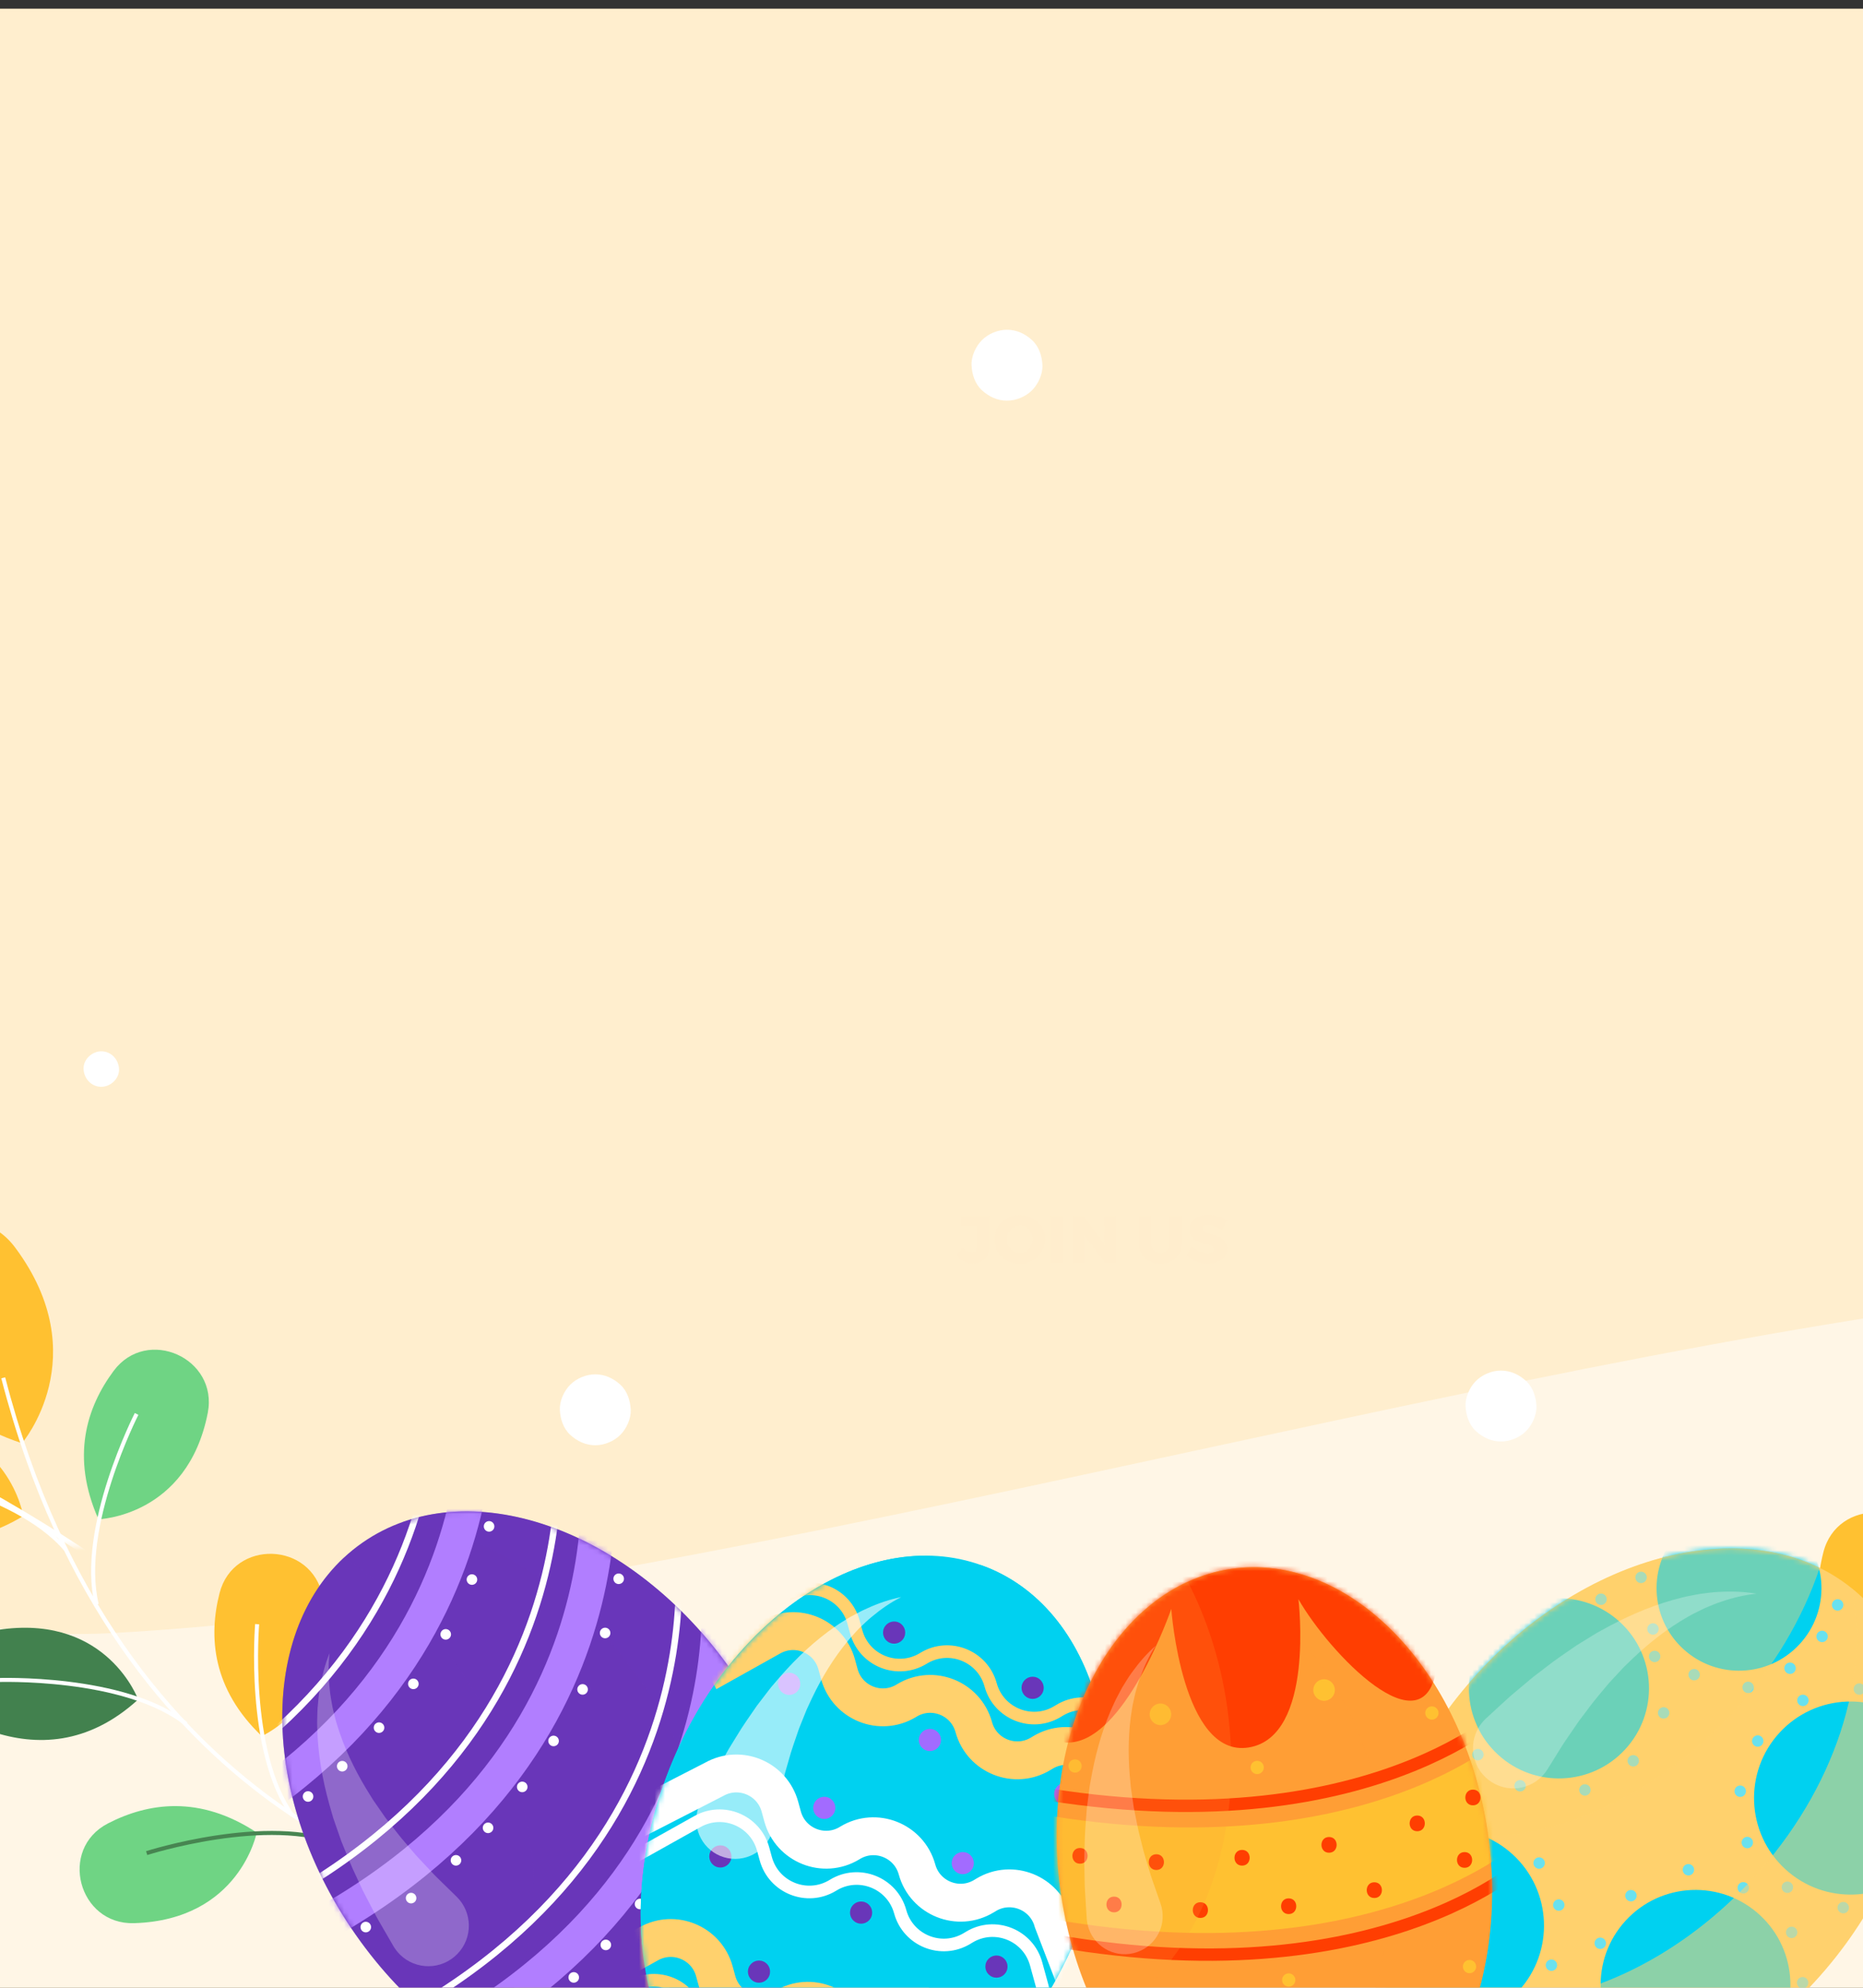 <svg width="360" height="384" viewBox="0 0 360 384" fill="none" xmlns="http://www.w3.org/2000/svg">
<rect x="0" y="0" width="360" height="384" fill="#333333" stroke="none"/>
<g clip-path="url(#clip0_402_26985)">
<path d="M557.106 1.68H-131.922V389.314H557.106V1.68Z" fill="#FFEECE"/>
<mask id="mask0_402_26985" style="mask-type:luminance" maskUnits="userSpaceOnUse" x="-132" y="1" width="690" height="389">
<path d="M557.104 1.68H-131.924V389.314H557.104V1.68Z" fill="white"/>
</mask>
<g mask="url(#mask0_402_26985)">
<path opacity="0.49" d="M-131.77 2.054C-131.77 2.054 -140.006 324.475 21.919 315.475C246.178 303.014 620.964 127.507 557.257 389.683H-131.924L-131.77 2.054Z" fill="white"/>
</g>
<path d="M4.245 278.808C4.245 278.808 18.6 262.046 2.935 241.013C-5.349 229.886 -23.164 237.691 -20.482 251.299C-18.303 262.349 -11.819 273.542 4.245 278.808Z" fill="#FFC131"/>
<path d="M87.836 364.776C87.836 364.776 22.881 352.541 0.627 266.174" stroke="white" stroke-width="0.778" stroke-miterlimit="10"/>
<path d="M4.495 292.867C4.495 292.867 1.865 275.885 -18.508 274.478C-29.283 273.734 -33.703 288.226 -24.301 293.539C-16.67 297.854 -6.764 299.698 4.495 292.867Z" fill="#FFC131"/>
<path d="M-21.57 283.891C-21.57 283.891 2.83 287.731 12.697 299.309" stroke="white" stroke-width="0.778" stroke-miterlimit="10"/>
<path d="M26.696 328.315C26.696 328.315 20.826 312.163 0.568 314.731C-10.149 316.09 -11.68 331.162 -1.423 334.555C6.899 337.306 16.973 337.195 26.696 328.315Z" fill="#42814E"/>
<path d="M-0.611 324.557C-0.611 324.557 24.072 323.597 35.993 333.048" stroke="white" stroke-width="0.778" stroke-miterlimit="10"/>
<path d="M19.028 293.496C19.028 293.496 36.205 293.006 40.145 272.966C42.228 262.368 28.406 256.171 21.961 264.835C16.724 271.872 13.663 281.472 19.028 293.496Z" fill="#6FD484"/>
<path d="M26.395 273.149C26.395 273.149 15.135 295.138 18.687 309.931" stroke="white" stroke-width="0.778" stroke-miterlimit="10"/>
<path d="M50.583 335.39C50.583 335.39 66.291 328.426 62.341 308.386C60.248 297.787 45.111 297.298 42.428 307.762C40.254 316.253 41.056 326.299 50.583 335.39Z" fill="#FFC131"/>
<path d="M49.691 313.766C49.691 313.766 47.608 338.381 56.501 350.726" stroke="white" stroke-width="0.778" stroke-miterlimit="10"/>
<path d="M49.61 354.019C49.61 354.019 46.342 370.891 25.925 371.525C15.132 371.861 11.258 357.211 20.857 352.258C28.651 348.235 38.62 346.766 49.61 354.019Z" fill="#6FD484"/>
<path d="M28.34 357.989C28.34 357.989 51.861 350.448 65.88 356.352" stroke="#478551" stroke-width="0.778" stroke-miterlimit="10"/>
<path d="M323.779 354.744C323.779 354.744 389.31 346.123 416.306 261.12" stroke="white" stroke-width="0.778" stroke-miterlimit="10"/>
<path d="M362.595 327.466C362.595 327.466 347.294 319.642 352.348 299.851C355.021 289.387 370.168 289.733 372.26 300.326C373.964 308.928 372.606 318.917 362.595 327.466Z" fill="#FFC131"/>
<path d="M364.682 305.923C364.682 305.923 365.402 330.614 355.842 342.446" stroke="white" stroke-width="0.778" stroke-miterlimit="10"/>
<path d="M383.56 351.259C383.56 351.259 360.494 342.427 346.168 347.549" stroke="#478551" stroke-width="0.778" stroke-miterlimit="10"/>
<mask id="mask1_402_26985" style="mask-type:luminance" maskUnits="userSpaceOnUse" x="-132" y="1" width="690" height="389">
<path d="M557.104 1.68H-131.924V389.314H557.104V1.68Z" fill="white"/>
</mask>
<g mask="url(#mask1_402_26985)">
<path d="M140.123 398.537C160.222 384.515 160.823 350.649 141.466 322.894C122.109 295.138 90.124 284.005 70.025 298.026C49.926 312.047 49.325 345.913 68.682 373.669C88.039 401.424 120.024 412.558 140.123 398.537Z" fill="#6936B9"/>
<path opacity="0.39" d="M68.669 373.685C75.096 382.901 82.918 390.274 91.236 395.51C107.755 380.122 107.141 348.758 89.004 322.757C82.578 313.541 74.755 306.168 66.438 300.931C49.918 316.32 50.537 347.683 68.669 373.685Z" fill="#6936B9"/>
<path opacity="0.41" d="M77.768 294.058C93.989 296.069 111.406 306.984 123.717 324.638C143.072 352.397 142.468 386.261 122.368 400.282C119.944 401.971 117.343 403.291 114.612 404.266C123.894 405.418 132.787 403.661 140.106 398.558C160.206 384.538 160.811 350.669 141.45 322.915C124.432 298.507 97.651 286.958 77.768 294.058Z" fill="#6936B9"/>
<mask id="mask2_402_26985" style="mask-type:luminance" maskUnits="userSpaceOnUse" x="54" y="291" width="102" height="114">
<path d="M140.121 398.537C160.22 384.515 160.821 350.649 141.464 322.894C122.107 295.138 90.122 284.005 70.023 298.026C49.924 312.047 49.323 345.913 68.68 373.669C88.037 401.424 120.022 412.558 140.121 398.537Z" fill="white"/>
</mask>
<g mask="url(#mask2_402_26985)">
<path d="M83.987 257.299C83.987 257.299 95.429 324.091 15.352 357.475" stroke="white" stroke-width="1.248" stroke-miterlimit="10"/>
<path d="M91.737 262.166C91.737 262.166 103.179 328.958 23.102 362.342" stroke="#B17EFF" stroke-width="6.655" stroke-miterlimit="10"/>
<path d="M107.354 274.397C107.354 274.397 118.796 341.189 38.719 374.573" stroke="white" stroke-width="1.248" stroke-miterlimit="10"/>
<path d="M115.1 279.259C115.1 279.259 126.542 346.051 46.465 379.435" stroke="#B17EFF" stroke-width="6.655" stroke-miterlimit="10"/>
<path d="M130.635 296.683C130.635 296.683 142.077 363.475 62 396.859" stroke="white" stroke-width="1.248" stroke-miterlimit="10"/>
<path d="M138.387 301.546C138.387 301.546 149.829 368.338 69.752 401.722" stroke="#B17EFF" stroke-width="6.655" stroke-miterlimit="10"/>
<path d="M150.003 316.565C150.003 316.565 161.444 383.357 81.367 416.746" stroke="white" stroke-width="1.248" stroke-miterlimit="10"/>
<path d="M157.753 321.432C157.753 321.432 169.194 388.224 89.117 421.608" stroke="#B17EFF" stroke-width="6.655" stroke-miterlimit="10"/>
</g>
<mask id="mask3_402_26985" style="mask-type:luminance" maskUnits="userSpaceOnUse" x="54" y="291" width="102" height="114">
<path d="M140.121 398.537C160.22 384.515 160.821 350.649 141.464 322.894C122.107 295.138 90.122 284.005 70.023 298.026C49.924 312.047 49.323 345.913 68.68 373.669C88.037 401.424 120.022 412.558 140.121 398.537Z" fill="white"/>
</mask>
<g mask="url(#mask3_402_26985)">
<path d="M60.364 346.469C60.686 346.93 60.576 347.568 60.11 347.89C59.649 348.211 59.011 348.101 58.69 347.635C58.368 347.174 58.478 346.536 58.944 346.214C59.405 345.893 60.043 346.008 60.364 346.469Z" fill="white"/>
<path d="M66.968 340.618C67.29 341.078 67.179 341.717 66.714 342.038C66.253 342.36 65.615 342.25 65.293 341.784C64.972 341.323 65.082 340.685 65.547 340.363C66.008 340.042 66.647 340.157 66.968 340.618Z" fill="white"/>
<path d="M74.081 333.168C74.403 333.629 74.293 334.267 73.827 334.589C73.366 334.91 72.728 334.8 72.406 334.334C72.085 333.874 72.195 333.235 72.661 332.914C73.121 332.592 73.755 332.707 74.081 333.168Z" fill="white"/>
<path d="M80.714 324.71C81.036 325.171 80.925 325.81 80.46 326.131C79.999 326.453 79.361 326.342 79.039 325.877C78.718 325.416 78.828 324.778 79.293 324.456C79.754 324.134 80.393 324.245 80.714 324.71Z" fill="white"/>
<path d="M86.968 315.149C87.29 315.61 87.179 316.248 86.714 316.57C86.253 316.891 85.615 316.781 85.293 316.315C84.972 315.854 85.082 315.216 85.547 314.894C86.013 314.573 86.647 314.688 86.968 315.149Z" fill="white"/>
<path d="M92.034 304.56C92.356 305.021 92.246 305.659 91.78 305.981C91.319 306.302 90.681 306.192 90.359 305.726C90.038 305.266 90.148 304.627 90.614 304.306C91.075 303.984 91.713 304.099 92.034 304.56Z" fill="white"/>
<path d="M95.347 294.288C95.668 294.749 95.558 295.387 95.093 295.709C94.632 296.03 93.993 295.92 93.672 295.454C93.35 294.994 93.461 294.355 93.926 294.034C94.387 293.712 95.025 293.822 95.347 294.288Z" fill="white"/>
</g>
<mask id="mask4_402_26985" style="mask-type:luminance" maskUnits="userSpaceOnUse" x="54" y="291" width="102" height="114">
<path d="M140.121 398.537C160.22 384.515 160.821 350.649 141.464 322.894C122.107 295.138 90.122 284.005 70.023 298.026C49.924 312.047 49.323 345.913 68.68 373.669C88.037 401.424 120.022 412.558 140.121 398.537Z" fill="white"/>
</mask>
<g mask="url(#mask4_402_26985)">
<path d="M150.512 380.621C150.805 381.106 150.646 381.73 150.162 382.022C149.677 382.31 149.053 382.157 148.76 381.672C148.472 381.187 148.626 380.563 149.111 380.27C149.595 379.978 150.224 380.136 150.512 380.621Z" fill="white"/>
<path d="M156.291 370.402C156.584 370.886 156.426 371.51 155.941 371.803C155.456 372.091 154.832 371.938 154.539 371.453C154.252 370.968 154.405 370.344 154.89 370.051C155.37 369.758 155.998 369.917 156.291 370.402Z" fill="white"/>
</g>
<mask id="mask5_402_26985" style="mask-type:luminance" maskUnits="userSpaceOnUse" x="54" y="291" width="102" height="114">
<path d="M140.121 398.537C160.22 384.515 160.821 350.649 141.464 322.894C122.107 295.138 90.122 284.005 70.023 298.026C49.924 312.047 49.323 345.913 68.68 373.669C88.037 401.424 120.022 412.558 140.121 398.537Z" fill="white"/>
</mask>
<g mask="url(#mask5_402_26985)">
<path d="M88.907 358.747C89.257 359.189 89.19 359.832 88.749 360.182C88.307 360.533 87.664 360.466 87.314 360.024C86.963 359.582 87.031 358.939 87.472 358.589C87.913 358.234 88.557 358.306 88.907 358.747Z" fill="white"/>
<path d="M71.481 371.64C71.832 372.082 71.764 372.725 71.323 373.075C70.881 373.426 70.238 373.358 69.888 372.917C69.537 372.475 69.605 371.832 70.046 371.482C70.488 371.126 71.131 371.198 71.481 371.64Z" fill="white"/>
<path d="M80.235 366.043C80.585 366.485 80.518 367.128 80.077 367.478C79.635 367.829 78.992 367.762 78.642 367.32C78.291 366.878 78.359 366.235 78.8 365.885C79.242 365.53 79.88 365.602 80.235 366.043Z" fill="white"/>
<path d="M95.108 352.469C95.463 352.91 95.391 353.554 94.95 353.904C94.508 354.254 93.865 354.187 93.515 353.746C93.164 353.304 93.232 352.661 93.673 352.31C94.115 351.955 94.758 352.027 95.108 352.469Z" fill="white"/>
<path d="M101.712 344.563C102.062 345.005 101.995 345.648 101.553 345.998C101.112 346.349 100.469 346.282 100.118 345.84C99.768 345.398 99.835 344.755 100.277 344.405C100.713 344.05 101.357 344.122 101.712 344.563Z" fill="white"/>
<path d="M107.768 335.683C108.119 336.125 108.051 336.768 107.61 337.118C107.168 337.469 106.525 337.402 106.175 336.96C105.825 336.518 105.892 335.875 106.333 335.525C106.77 335.17 107.413 335.242 107.768 335.683Z" fill="white"/>
<path d="M113.374 325.728C113.724 326.17 113.657 326.813 113.215 327.163C112.774 327.514 112.131 327.446 111.78 327.005C111.425 326.563 111.497 325.92 111.939 325.57C112.38 325.214 113.024 325.286 113.374 325.728Z" fill="white"/>
<path d="M117.727 314.827C118.078 315.269 118.01 315.912 117.569 316.262C117.127 316.613 116.484 316.546 116.134 316.104C115.784 315.662 115.851 315.019 116.292 314.669C116.729 314.314 117.372 314.386 117.727 314.827Z" fill="white"/>
<path d="M120.348 304.354C120.704 304.795 120.632 305.438 120.19 305.789C119.748 306.139 119.105 306.072 118.755 305.63C118.405 305.189 118.472 304.546 118.913 304.195C119.355 303.84 119.998 303.912 120.348 304.354Z" fill="white"/>
</g>
<mask id="mask6_402_26985" style="mask-type:luminance" maskUnits="userSpaceOnUse" x="54" y="291" width="102" height="114">
<path d="M140.121 398.537C160.22 384.515 160.821 350.649 141.464 322.894C122.107 295.138 90.122 284.005 70.023 298.026C49.924 312.047 49.323 345.913 68.68 373.669C88.037 401.424 120.022 412.558 140.121 398.537Z" fill="white"/>
</mask>
<g mask="url(#mask6_402_26985)">
<path d="M111.665 381.365C112.015 381.806 111.948 382.45 111.506 382.8C111.065 383.15 110.422 383.083 110.071 382.642C109.721 382.2 109.788 381.557 110.23 381.206C110.671 380.856 111.314 380.928 111.665 381.365Z" fill="white"/>
<path d="M117.866 375.086C118.216 375.528 118.149 376.171 117.708 376.522C117.266 376.877 116.623 376.805 116.273 376.363C115.922 375.922 115.989 375.278 116.431 374.928C116.873 374.578 117.516 374.65 117.866 375.086Z" fill="white"/>
<path d="M124.47 367.181C124.82 367.622 124.753 368.266 124.311 368.616C123.87 368.966 123.226 368.899 122.876 368.458C122.526 368.016 122.593 367.373 123.035 367.022C123.471 366.672 124.114 366.739 124.47 367.181Z" fill="white"/>
<path d="M130.526 358.301C130.877 358.742 130.809 359.386 130.368 359.736C129.926 360.086 129.283 360.019 128.933 359.578C128.578 359.136 128.65 358.493 129.091 358.142C129.528 357.787 130.171 357.859 130.526 358.301Z" fill="white"/>
<path d="M136.132 348.346C136.482 348.787 136.415 349.43 135.973 349.781C135.532 350.131 134.889 350.064 134.538 349.622C134.188 349.181 134.255 348.538 134.697 348.187C135.138 347.837 135.781 347.904 136.132 348.346Z" fill="white"/>
<path d="M140.485 337.445C140.835 337.886 140.768 338.53 140.327 338.88C139.885 339.23 139.242 339.163 138.892 338.722C138.541 338.28 138.609 337.637 139.05 337.286C139.487 336.931 140.13 337.003 140.485 337.445Z" fill="white"/>
<path d="M143.106 326.971C143.457 327.413 143.389 328.056 142.948 328.406C142.506 328.757 141.863 328.69 141.513 328.248C141.162 327.806 141.23 327.163 141.671 326.813C142.113 326.462 142.756 326.53 143.106 326.971Z" fill="white"/>
</g>
<g opacity="0.25">
<path d="M63.684 319.363C63.405 321.734 63.458 324.101 63.722 326.41C63.818 327.562 64.068 328.704 64.26 329.832C64.38 330.394 64.533 330.955 64.668 331.512C64.807 332.069 64.932 332.621 65.124 333.168C66.453 337.55 68.421 341.664 70.748 345.533L71.636 346.973L72.078 347.688L72.562 348.389L74.492 351.168C75.893 352.963 77.213 354.768 78.73 356.467L79.829 357.754L80.376 358.397L80.957 359.021L83.279 361.498C84.028 362.328 84.868 363.11 85.674 363.907L88.098 366.278L88.247 366.422C91.338 369.446 91.39 374.4 88.367 377.486C85.343 380.578 80.39 380.63 77.304 377.606C76.796 377.107 76.349 376.522 76.008 375.936L74.118 372.672C73.494 371.582 72.85 370.522 72.279 369.389L70.537 366.048L70.105 365.213L69.707 364.354L68.91 362.64C67.811 360.394 66.909 358.018 65.959 355.704L64.716 352.138L64.408 351.25L64.144 350.338L63.621 348.523C62.278 343.685 61.409 338.698 61.298 333.725C61.26 333.11 61.289 332.482 61.303 331.862C61.322 331.243 61.327 330.624 61.366 330.01C61.49 328.771 61.558 327.552 61.788 326.342C62.177 323.942 62.781 321.576 63.684 319.363Z" fill="white"/>
</g>
<path d="M350.592 382.92C327.796 407.678 294.786 414.36 276.855 397.853C258.93 381.341 262.875 347.885 285.672 323.126C308.469 298.368 341.478 291.686 359.409 308.194C377.334 324.706 373.385 358.162 350.592 382.92Z" fill="#FFD16D"/>
<mask id="mask7_402_26985" style="mask-type:luminance" maskUnits="userSpaceOnUse" x="265" y="299" width="106" height="108">
<path d="M350.592 382.92C327.796 407.678 294.786 414.36 276.855 397.853C258.93 381.341 262.875 347.885 285.672 323.126C308.469 298.368 341.478 291.686 359.409 308.194C377.334 324.706 373.385 358.162 350.592 382.92Z" fill="white"/>
</mask>
<g mask="url(#mask7_402_26985)">
<path d="M347.761 317.611C341.8 324.086 331.717 324.499 325.247 318.538C318.773 312.576 318.36 302.491 324.321 296.021C330.282 289.546 340.365 289.133 346.835 295.094C353.309 301.051 353.722 311.136 347.761 317.611Z" fill="#00D1F0"/>
</g>
<mask id="mask8_402_26985" style="mask-type:luminance" maskUnits="userSpaceOnUse" x="265" y="299" width="106" height="108">
<path d="M350.592 382.92C327.796 407.678 294.786 414.36 276.855 397.853C258.93 381.341 262.875 347.885 285.672 323.126C308.469 298.368 341.478 291.686 359.409 308.194C377.334 324.706 373.385 358.162 350.592 382.92Z" fill="white"/>
</mask>
<g mask="url(#mask8_402_26985)">
<path d="M371.315 359.99C364.337 367.57 352.54 368.054 344.962 361.075C337.384 354.096 336.899 342.298 343.877 334.718C350.856 327.139 362.653 326.654 370.231 333.634C377.804 340.618 378.294 352.416 371.315 359.99Z" fill="#00D1F0"/>
</g>
<mask id="mask9_402_26985" style="mask-type:luminance" maskUnits="userSpaceOnUse" x="265" y="299" width="106" height="108">
<path d="M350.592 382.92C327.796 407.678 294.786 414.36 276.855 397.853C258.93 381.341 262.875 347.885 285.672 323.126C308.469 298.368 341.478 291.686 359.409 308.194C377.334 324.706 373.385 358.162 350.592 382.92Z" fill="white"/>
</mask>
<g mask="url(#mask9_402_26985)">
<path d="M293.427 384.634C286.448 392.213 274.652 392.698 267.073 385.718C259.495 378.739 259.011 366.941 265.989 359.362C272.967 351.782 284.764 351.298 292.342 358.277C299.92 365.256 300.405 377.054 293.427 384.634Z" fill="#00D1F0"/>
</g>
<mask id="mask10_402_26985" style="mask-type:luminance" maskUnits="userSpaceOnUse" x="265" y="299" width="106" height="108">
<path d="M350.592 382.92C327.796 407.678 294.786 414.36 276.855 397.853C258.93 381.341 262.875 347.885 285.672 323.126C308.469 298.368 341.478 291.686 359.409 308.194C377.334 324.706 373.385 358.162 350.592 382.92Z" fill="white"/>
</mask>
<g mask="url(#mask10_402_26985)">
<path d="M314.045 337.949C307.537 345.019 296.528 345.475 289.458 338.962C282.389 332.448 281.933 321.442 288.446 314.366C294.958 307.296 305.963 306.84 313.037 313.354C320.102 319.867 320.558 330.879 314.045 337.949Z" fill="#00D1F0"/>
</g>
<mask id="mask11_402_26985" style="mask-type:luminance" maskUnits="userSpaceOnUse" x="265" y="299" width="106" height="108">
<path d="M350.592 382.92C327.796 407.678 294.786 414.36 276.855 397.853C258.93 381.341 262.875 347.885 285.672 323.126C308.469 298.368 341.478 291.686 359.409 308.194C377.334 324.706 373.385 358.162 350.592 382.92Z" fill="white"/>
</mask>
<g mask="url(#mask11_402_26985)">
<path d="M341.128 395.866C334.269 403.315 322.665 403.795 315.216 396.931C307.767 390.072 307.288 378.466 314.151 371.016C321.009 363.566 332.614 363.086 340.062 369.95C347.511 376.814 347.986 388.416 341.128 395.866Z" fill="#00D1F0"/>
</g>
<path d="M355.91 310.795C355.497 311.242 354.801 311.27 354.35 310.858C353.904 310.445 353.875 309.749 354.288 309.298C354.701 308.851 355.397 308.822 355.848 309.235C356.294 309.653 356.323 310.349 355.91 310.795Z" fill="#69E1EF"/>
<path d="M352.906 316.882C352.493 317.328 351.793 317.357 351.346 316.944C350.9 316.531 350.871 315.835 351.284 315.384C351.697 314.938 352.393 314.909 352.844 315.322C353.29 315.734 353.319 316.43 352.906 316.882Z" fill="#69E1EF"/>
<path d="M346.715 323.026C346.302 323.472 345.606 323.501 345.155 323.088C344.709 322.675 344.68 321.979 345.093 321.528C345.505 321.082 346.201 321.053 346.652 321.466C347.099 321.878 347.128 322.574 346.715 323.026Z" fill="#69E1EF"/>
<path d="M338.613 326.722C338.201 327.168 337.5 327.197 337.053 326.784C336.607 326.371 336.578 325.67 336.991 325.224C337.404 324.778 338.105 324.749 338.551 325.162C338.997 325.574 339.026 326.275 338.613 326.722Z" fill="#69E1EF"/>
<path d="M320.227 315.442C319.814 315.888 319.118 315.917 318.667 315.504C318.22 315.091 318.192 314.39 318.604 313.944C319.017 313.498 319.713 313.469 320.164 313.882C320.61 314.294 320.639 314.995 320.227 315.442Z" fill="#69E1EF"/>
<path d="M328.18 324.269C327.767 324.715 327.071 324.744 326.62 324.331C326.174 323.918 326.145 323.222 326.557 322.771C326.97 322.325 327.671 322.296 328.117 322.709C328.564 323.122 328.592 323.818 328.18 324.269Z" fill="#69E1EF"/>
<path d="M317.924 305.472C317.511 305.918 316.815 305.947 316.364 305.534C315.918 305.122 315.889 304.421 316.302 303.974C316.714 303.528 317.415 303.499 317.861 303.912C318.308 304.325 318.337 305.026 317.924 305.472Z" fill="#69E1EF"/>
<path d="M360.105 327.048C359.693 327.494 358.992 327.523 358.546 327.11C358.099 326.698 358.071 325.997 358.483 325.55C358.896 325.104 359.592 325.075 360.043 325.488C360.489 325.901 360.518 326.597 360.105 327.048Z" fill="#69E1EF"/>
<path d="M349.199 329.237C348.786 329.683 348.091 329.712 347.639 329.299C347.193 328.886 347.164 328.19 347.577 327.739C347.99 327.293 348.686 327.264 349.137 327.677C349.583 328.094 349.612 328.79 349.199 329.237Z" fill="#69E1EF"/>
<path d="M340.471 337.09C340.058 337.536 339.357 337.565 338.911 337.152C338.465 336.739 338.436 336.039 338.849 335.592C339.261 335.146 339.957 335.117 340.408 335.53C340.855 335.942 340.883 336.638 340.471 337.09Z" fill="#69E1EF"/>
<path d="M337.086 346.781C336.673 347.227 335.977 347.256 335.526 346.843C335.08 346.43 335.051 345.73 335.464 345.283C335.876 344.837 336.572 344.808 337.024 345.221C337.47 345.634 337.499 346.334 337.086 346.781Z" fill="#69E1EF"/>
<path d="M286.393 339.715C285.98 340.162 285.284 340.19 284.833 339.778C284.386 339.365 284.358 338.669 284.77 338.218C285.183 337.771 285.879 337.742 286.33 338.155C286.777 338.573 286.805 339.269 286.393 339.715Z" fill="#69E1EF"/>
<path d="M294.551 345.73C294.138 346.176 293.442 346.205 292.991 345.792C292.545 345.379 292.516 344.678 292.929 344.232C293.341 343.786 294.037 343.757 294.488 344.17C294.935 344.582 294.964 345.283 294.551 345.73Z" fill="#69E1EF"/>
<path d="M307.076 346.536C306.663 346.982 305.968 347.011 305.516 346.598C305.07 346.186 305.041 345.49 305.454 345.038C305.867 344.592 306.563 344.563 307.014 344.976C307.46 345.389 307.489 346.09 307.076 346.536Z" fill="#69E1EF"/>
<path d="M316.416 340.906C316.003 341.352 315.307 341.381 314.856 340.968C314.41 340.555 314.381 339.854 314.794 339.408C315.207 338.962 315.902 338.933 316.354 339.346C316.8 339.758 316.829 340.454 316.416 340.906Z" fill="#69E1EF"/>
<path d="M322.285 331.651C321.872 332.098 321.172 332.126 320.725 331.714C320.279 331.301 320.25 330.605 320.663 330.154C321.076 329.707 321.776 329.678 322.223 330.091C322.669 330.504 322.698 331.2 322.285 331.651Z" fill="#69E1EF"/>
<path d="M320.553 320.746C320.14 321.192 319.444 321.221 318.993 320.808C318.547 320.395 318.518 319.699 318.931 319.248C319.343 318.802 320.039 318.773 320.49 319.186C320.937 319.598 320.965 320.299 320.553 320.746Z" fill="#69E1EF"/>
<path d="M310.186 309.696C309.773 310.142 309.077 310.171 308.626 309.758C308.179 309.346 308.151 308.65 308.563 308.198C308.976 307.752 309.672 307.723 310.123 308.136C310.569 308.549 310.598 309.25 310.186 309.696Z" fill="#69E1EF"/>
<path d="M338.455 356.698C338.042 357.144 337.346 357.173 336.895 356.76C336.449 356.347 336.42 355.651 336.833 355.2C337.246 354.754 337.942 354.725 338.393 355.138C338.839 355.55 338.868 356.251 338.455 356.698Z" fill="#69E1EF"/>
<path d="M346.201 365.333C345.788 365.779 345.088 365.808 344.641 365.395C344.195 364.982 344.166 364.282 344.579 363.835C344.992 363.389 345.692 363.36 346.139 363.773C346.585 364.186 346.614 364.886 346.201 365.333Z" fill="#69E1EF"/>
<path d="M349.143 383.779C348.73 384.226 348.034 384.254 347.583 383.842C347.136 383.429 347.108 382.728 347.52 382.282C347.933 381.835 348.629 381.806 349.08 382.219C349.527 382.632 349.555 383.328 349.143 383.779Z" fill="#69E1EF"/>
<path d="M347.021 374.05C346.609 374.496 345.913 374.525 345.462 374.112C345.015 373.699 344.987 373.003 345.399 372.552C345.812 372.106 346.508 372.077 346.959 372.49C347.405 372.902 347.434 373.603 347.021 374.05Z" fill="#69E1EF"/>
<path d="M337.674 365.443C337.261 365.89 336.565 365.918 336.114 365.506C335.668 365.093 335.639 364.397 336.052 363.946C336.464 363.499 337.165 363.47 337.611 363.883C338.058 364.296 338.087 364.997 337.674 365.443Z" fill="#69E1EF"/>
<path d="M327.074 361.954C326.661 362.4 325.961 362.429 325.514 362.016C325.068 361.603 325.039 360.902 325.452 360.456C325.865 360.01 326.561 359.981 327.012 360.394C327.458 360.806 327.487 361.507 327.074 361.954Z" fill="#69E1EF"/>
<path d="M310.037 376.157C309.624 376.603 308.928 376.632 308.477 376.219C308.031 375.806 308.002 375.11 308.415 374.659C308.828 374.213 309.524 374.184 309.975 374.597C310.421 375.01 310.45 375.706 310.037 376.157Z" fill="#69E1EF"/>
<path d="M315.971 366.96C315.558 367.406 314.862 367.435 314.411 367.022C313.965 366.61 313.936 365.914 314.349 365.462C314.761 365.016 315.457 364.987 315.908 365.4C316.355 365.813 316.383 366.509 315.971 366.96Z" fill="#69E1EF"/>
<path d="M300.602 380.39C300.189 380.837 299.493 380.866 299.042 380.453C298.595 380.04 298.567 379.344 298.979 378.893C299.392 378.446 300.088 378.418 300.539 378.83C300.985 379.243 301.014 379.939 300.602 380.39Z" fill="#69E1EF"/>
<path d="M302.027 368.774C301.615 369.221 300.914 369.25 300.468 368.837C300.021 368.424 299.992 367.728 300.405 367.277C300.818 366.83 301.519 366.802 301.965 367.214C302.411 367.627 302.44 368.328 302.027 368.774Z" fill="#69E1EF"/>
<path d="M298.227 360.658C297.814 361.104 297.118 361.133 296.667 360.72C296.22 360.307 296.192 359.606 296.604 359.16C297.017 358.714 297.713 358.685 298.164 359.098C298.61 359.515 298.639 360.211 298.227 360.658Z" fill="#69E1EF"/>
<path d="M285.297 351.749C284.884 352.195 284.188 352.224 283.737 351.811C283.291 351.398 283.262 350.702 283.675 350.251C284.087 349.805 284.783 349.776 285.234 350.189C285.681 350.606 285.71 351.302 285.297 351.749Z" fill="#69E1EF"/>
<path d="M272.584 353.083C272.171 353.53 271.475 353.558 271.024 353.146C270.578 352.733 270.549 352.037 270.962 351.586C271.375 351.139 272.07 351.111 272.522 351.523C272.968 351.936 272.997 352.637 272.584 353.083Z" fill="#69E1EF"/>
<path d="M356.994 369.274C356.581 369.72 355.885 369.749 355.434 369.336C354.988 368.923 354.959 368.227 355.372 367.776C355.785 367.33 356.481 367.301 356.932 367.714C357.378 368.126 357.407 368.827 356.994 369.274Z" fill="#69E1EF"/>
<path opacity="0.42" d="M285.667 323.126C277.724 331.757 272.075 341.438 268.836 351.096C287.472 360.235 314.991 352.378 334.798 330.869C342.741 322.238 348.39 312.557 351.629 302.899C332.994 293.755 305.474 301.613 285.667 323.126Z" fill="#FFD16D"/>
<path opacity="0.55" d="M359.404 308.194C358.876 307.709 358.334 307.243 357.777 306.797C361.401 323.88 354.706 345.543 338.7 362.923C316.575 386.952 284.827 393.95 266.59 379.248C268.13 386.496 271.514 392.923 276.851 397.843C294.776 414.355 327.791 407.669 350.588 382.91C373.385 358.162 377.335 324.706 359.404 308.194Z" fill="#FFD16D"/>
<g opacity="0.25">
<path d="M339.43 307.877C337.069 308.117 334.779 308.674 332.596 309.427C331.496 309.768 330.441 310.258 329.39 310.685C328.871 310.925 328.358 311.194 327.849 311.443C327.34 311.698 326.827 311.938 326.337 312.24C322.368 314.472 318.797 317.266 315.539 320.357L314.329 321.528L313.729 322.109L313.153 322.728L310.869 325.195C309.429 326.942 307.956 328.608 306.636 330.446L305.623 331.79L305.119 332.458L304.639 333.154L302.734 335.938C302.086 336.845 301.51 337.829 300.91 338.779L299.13 341.64L299.019 341.818C296.749 345.466 291.95 346.584 288.302 344.309C284.655 342.038 283.537 337.238 285.812 333.59C286.186 332.99 286.656 332.434 287.151 331.973L289.915 329.434C290.841 328.594 291.729 327.739 292.708 326.943L295.578 324.533L296.298 323.938L297.047 323.366L298.539 322.224C300.483 320.674 302.6 319.286 304.639 317.87L307.836 315.898L308.632 315.413L309.458 314.962L311.109 314.064C315.519 311.722 320.175 309.806 324.979 308.63C325.569 308.462 326.184 308.357 326.788 308.237C327.398 308.122 327.993 307.997 328.598 307.901C329.826 307.757 331.026 307.56 332.25 307.522C334.664 307.392 337.088 307.474 339.43 307.877Z" fill="white"/>
</g>
<path d="M208.46 373.113C220.479 342.967 212.526 311.472 190.697 302.766C168.867 294.061 141.428 311.441 129.409 341.587C117.39 371.733 125.343 403.228 147.172 411.934C169.001 420.639 196.441 403.259 208.46 373.113Z" fill="#00D1F0"/>
<path d="M129.396 341.597C124.769 353.199 123.114 364.997 124.054 375.619C143.256 375.811 163.86 359.597 173.838 334.575C178.464 322.973 180.12 311.175 179.175 300.552C159.982 300.355 139.379 316.57 129.396 341.597Z" fill="#00D1F0"/>
<path d="M190.689 302.774C190.291 302.616 189.887 302.482 189.484 302.342C199.923 316.358 201.943 339.331 193.069 361.584C181.268 391.181 154.607 408.451 132.986 400.838C136.691 405.811 141.448 409.666 147.164 411.946C168.991 420.653 196.434 403.272 208.451 373.123C220.469 342.974 212.516 311.482 190.689 302.774Z" fill="#00D1F0"/>
<mask id="mask12_402_26985" style="mask-type:luminance" maskUnits="userSpaceOnUse" x="123" y="300" width="92" height="115">
<path d="M208.46 373.113C220.479 342.967 212.526 311.472 190.697 302.766C168.867 294.061 141.428 311.441 129.409 341.587C117.39 371.733 125.343 403.228 147.172 411.934C169.001 420.639 196.441 403.259 208.46 373.113Z" fill="white"/>
</mask>
<g mask="url(#mask12_402_26985)">
<path d="M220.755 346.714L217.688 335.549C216.152 329.966 209.712 327.398 204.759 330.394L204.356 330.638C199.403 333.634 192.962 331.066 191.426 325.483C189.89 319.901 183.45 317.333 178.497 320.328L178.382 320.4C173.429 323.395 166.988 320.827 165.452 315.245L164.934 313.354C163.432 307.891 157.207 305.285 152.259 308.05L139.9 314.962" stroke="#FFD16D" stroke-width="2.439" stroke-miterlimit="10"/>
<path d="M217.502 354.878L214.43 343.714C212.895 338.131 206.454 335.563 201.501 338.558L201.098 338.803C196.145 341.798 189.704 339.23 188.168 333.648C186.633 328.066 180.192 325.498 175.239 328.493L175.124 328.565C170.171 331.56 163.73 328.992 162.194 323.41L161.676 321.518C160.174 316.056 153.949 313.45 149.001 316.214L136.643 323.126" stroke="#FFD16D" stroke-width="7.317" stroke-miterlimit="10"/>
<path d="M193.86 414.168L190.794 403.003C189.258 397.421 182.817 394.853 177.864 397.848L177.461 398.093C172.508 401.088 166.067 398.52 164.532 392.938C162.996 387.355 156.555 384.787 151.602 387.782L151.487 387.855C146.534 390.85 140.093 388.282 138.558 382.699L138.039 380.808C136.537 375.346 130.312 372.739 125.364 375.504L113.006 382.416" stroke="#FFD16D" stroke-width="7.317" stroke-miterlimit="10"/>
<path d="M190.606 422.333L187.54 411.168C186.004 405.586 179.563 403.018 174.61 406.013L174.207 406.258C169.254 409.253 162.813 406.685 161.278 401.102C159.742 395.52 153.301 392.952 148.348 395.947L148.233 396.019C143.28 399.014 136.839 396.446 135.304 390.864L134.785 388.973C133.283 383.51 127.058 380.904 122.11 383.669L109.752 390.581" stroke="#FFD16D" stroke-width="2.439" stroke-miterlimit="10"/>
<path d="M208.421 384.13L203.464 371.218C201.928 365.635 195.487 363.067 190.534 366.062L190.131 366.307C185.178 369.302 178.737 366.735 177.202 361.152C175.666 355.57 169.225 353.002 164.272 355.997L164.157 356.069C159.204 359.064 152.763 356.496 151.228 350.914L150.709 349.022C149.207 343.56 142.982 340.954 138.034 343.718L120.627 352.651" stroke="white" stroke-width="7.317" stroke-miterlimit="10"/>
<path d="M203.282 390.547L200.216 379.382C198.68 373.8 192.239 371.232 187.286 374.227L186.883 374.472C181.93 377.467 175.489 374.899 173.953 369.317C172.418 363.734 165.977 361.166 161.024 364.162L160.909 364.234C155.956 367.229 149.515 364.661 147.979 359.078L147.461 357.187C145.959 351.725 139.734 349.118 134.786 351.883L122.428 358.795" stroke="white" stroke-width="2.439" stroke-miterlimit="10"/>
</g>
<mask id="mask13_402_26985" style="mask-type:luminance" maskUnits="userSpaceOnUse" x="123" y="300" width="92" height="115">
<path d="M208.46 373.113C220.479 342.967 212.526 311.472 190.697 302.766C168.867 294.061 141.428 311.441 129.409 341.587C117.39 371.733 125.343 403.228 147.172 411.934C169.001 420.639 196.441 403.259 208.46 373.113Z" fill="white"/>
</mask>
<g mask="url(#mask13_402_26985)">
<path d="M161.268 350.045C160.831 351.144 159.583 351.682 158.484 351.24C157.385 350.803 156.848 349.555 157.289 348.456C157.726 347.357 158.974 346.819 160.073 347.261C161.172 347.698 161.705 348.946 161.268 350.045Z" fill="#A26BFF"/>
<path d="M188.034 360.72C187.597 361.819 186.349 362.357 185.25 361.915C184.151 361.478 183.613 360.23 184.055 359.131C184.492 358.032 185.739 357.494 186.839 357.936C187.933 358.373 188.47 359.621 188.034 360.72Z" fill="#A26BFF"/>
</g>
<mask id="mask14_402_26985" style="mask-type:luminance" maskUnits="userSpaceOnUse" x="123" y="300" width="92" height="115">
<path d="M208.46 373.113C220.479 342.967 212.526 311.472 190.697 302.766C168.867 294.061 141.428 311.441 129.409 341.587C117.39 371.733 125.343 403.228 147.172 411.934C169.001 420.639 196.441 403.259 208.46 373.113Z" fill="white"/>
</mask>
<g mask="url(#mask14_402_26985)">
<path d="M174.768 316.181C174.331 317.28 173.083 317.818 171.984 317.376C170.885 316.939 170.348 315.691 170.789 314.592C171.226 313.493 172.474 312.955 173.573 313.397C174.672 313.834 175.209 315.082 174.768 316.181Z" fill="#6936B9"/>
<path d="M201.534 326.851C201.097 327.95 199.849 328.488 198.75 328.046C197.651 327.61 197.113 326.362 197.555 325.262C197.992 324.163 199.239 323.626 200.339 324.067C201.438 324.509 201.97 325.757 201.534 326.851Z" fill="#6936B9"/>
</g>
<mask id="mask15_402_26985" style="mask-type:luminance" maskUnits="userSpaceOnUse" x="123" y="300" width="92" height="115">
<path d="M208.46 373.113C220.479 342.967 212.526 311.472 190.697 302.766C168.867 294.061 141.428 311.441 129.409 341.587C117.39 371.733 125.343 403.228 147.172 411.934C169.001 420.639 196.441 403.259 208.46 373.113Z" fill="white"/>
</mask>
<g mask="url(#mask15_402_26985)">
<path d="M148.655 381.682C148.218 382.781 146.97 383.318 145.871 382.877C144.772 382.44 144.234 381.192 144.676 380.093C145.113 378.994 146.361 378.456 147.46 378.898C148.559 379.334 149.091 380.582 148.655 381.682Z" fill="#6936B9"/>
</g>
<mask id="mask16_402_26985" style="mask-type:luminance" maskUnits="userSpaceOnUse" x="123" y="300" width="92" height="115">
<path d="M208.46 373.113C220.479 342.967 212.526 311.472 190.697 302.766C168.867 294.061 141.428 311.441 129.409 341.587C117.39 371.733 125.343 403.228 147.172 411.934C169.001 420.639 196.441 403.259 208.46 373.113Z" fill="white"/>
</mask>
<g mask="url(#mask16_402_26985)">
<path d="M154.487 326.083C154.05 327.182 152.802 327.72 151.703 327.278C150.604 326.842 150.066 325.594 150.508 324.494C150.945 323.395 152.193 322.858 153.292 323.299C154.391 323.741 154.928 324.984 154.487 326.083Z" fill="#A26BFF"/>
<path d="M181.68 336.931C181.243 338.03 179.995 338.568 178.896 338.126C177.797 337.69 177.26 336.442 177.701 335.342C178.143 334.243 179.386 333.706 180.485 334.147C181.584 334.584 182.117 335.832 181.68 336.931Z" fill="#A26BFF"/>
<path d="M207.836 347.362C207.4 348.461 206.152 348.998 205.053 348.557C203.954 348.12 203.416 346.872 203.858 345.773C204.294 344.674 205.542 344.136 206.641 344.578C207.74 345.014 208.273 346.262 207.836 347.362Z" fill="#A26BFF"/>
</g>
<mask id="mask17_402_26985" style="mask-type:luminance" maskUnits="userSpaceOnUse" x="123" y="300" width="92" height="115">
<path d="M208.46 373.113C220.479 342.967 212.526 311.472 190.697 302.766C168.867 294.061 141.428 311.441 129.409 341.587C117.39 371.733 125.343 403.228 147.172 411.934C169.001 420.639 196.441 403.259 208.46 373.113Z" fill="white"/>
</mask>
<g mask="url(#mask17_402_26985)">
<path d="M141.192 359.429C140.755 360.528 139.507 361.066 138.408 360.624C137.309 360.187 136.772 358.939 137.213 357.84C137.65 356.741 138.898 356.203 139.997 356.645C141.096 357.086 141.633 358.33 141.192 359.429Z" fill="#6936B9"/>
<path d="M168.385 370.277C167.948 371.376 166.701 371.914 165.602 371.472C164.502 371.035 163.965 369.787 164.406 368.688C164.843 367.589 166.091 367.051 167.19 367.493C168.289 367.93 168.822 369.178 168.385 370.277Z" fill="#6936B9"/>
<path d="M194.541 380.707C194.105 381.806 192.857 382.344 191.758 381.902C190.659 381.466 190.121 380.218 190.563 379.118C190.999 378.019 192.247 377.482 193.346 377.923C194.445 378.36 194.978 379.608 194.541 380.707Z" fill="#6936B9"/>
</g>
<g opacity="0.59">
<path d="M174.154 308.53C172.11 309.557 170.243 310.848 168.534 312.279C167.661 312.965 166.879 313.767 166.077 314.515C165.688 314.909 165.324 315.327 164.949 315.73C164.58 316.133 164.201 316.527 163.865 316.968C161.057 320.343 158.797 324.091 156.93 327.999L156.243 329.472L155.903 330.202L155.595 330.96L154.386 333.97C153.69 336.043 152.937 338.045 152.375 340.157L151.924 341.717C151.77 342.231 151.626 342.754 151.506 343.287L150.748 346.455C150.474 347.496 150.292 348.581 150.081 349.647L149.462 352.839L149.423 353.035C148.632 357.101 144.696 359.76 140.626 358.968C136.561 358.176 133.902 354.24 134.694 350.17C134.824 349.498 135.059 348.835 135.347 348.25L136.964 345.015C137.507 343.939 138.015 342.864 138.625 341.813L140.381 338.655C140.665 338.127 140.977 337.608 141.298 337.095L142.248 335.554C143.467 333.49 144.898 331.507 146.246 329.535L148.449 326.659L149.001 325.949L149.591 325.258L150.767 323.885C153.935 320.256 157.467 316.93 161.393 314.218C161.868 313.863 162.382 313.555 162.89 313.239C163.399 312.927 163.893 312.605 164.407 312.312C165.463 311.76 166.476 311.17 167.565 310.714C169.691 309.735 171.904 308.971 174.154 308.53Z" fill="white"/>
</g>
<path d="M254.714 416.888C277.47 413.508 292.135 385.295 287.469 353.871C282.803 322.448 260.573 299.714 237.817 303.094C215.061 306.474 200.396 334.687 205.062 366.111C209.727 397.534 231.957 420.268 254.714 416.888Z" fill="#FF9E35"/>
<path opacity="0.47" d="M237.784 303.101C236.292 303.322 234.838 303.658 233.422 304.085C249.994 310.085 263.927 329.069 267.507 353.194C271.865 382.56 259.343 409.114 239.114 415.224C244.129 417.038 249.384 417.682 254.673 416.894C277.427 413.515 292.094 385.306 287.429 353.88C282.769 322.454 260.538 299.722 237.784 303.101Z" fill="#FF9E35"/>
<mask id="mask18_402_26985" style="mask-type:luminance" maskUnits="userSpaceOnUse" x="204" y="302" width="85" height="116">
<path d="M254.716 416.888C277.472 413.508 292.137 385.295 287.471 353.871C282.805 322.448 260.575 299.714 237.819 303.094C215.063 306.474 200.398 334.687 205.064 366.111C209.729 397.534 231.959 420.268 254.716 416.888Z" fill="white"/>
</mask>
<g mask="url(#mask18_402_26985)">
<path d="M234.388 276.638C234.388 276.638 280.155 303.01 277.644 321.936C275.408 338.794 256.796 319.282 250.902 308.933C250.902 308.933 254.147 335.53 241.28 337.584C228.413 339.638 226.335 310.819 226.335 310.819C226.335 310.819 217.202 337.272 205.952 336.619C190.474 335.722 204.613 298.31 234.388 276.638Z" fill="#FF3E01"/>
</g>
<mask id="mask19_402_26985" style="mask-type:luminance" maskUnits="userSpaceOnUse" x="204" y="302" width="85" height="116">
<path d="M254.716 416.888C277.472 413.508 292.137 385.295 287.471 353.871C282.805 322.448 260.575 299.714 237.819 303.094C215.063 306.474 200.398 334.687 205.064 366.111C209.729 397.534 231.959 420.268 254.716 416.888Z" fill="white"/>
</mask>
<g mask="url(#mask19_402_26985)">
<path d="M256.278 446.669C256.278 446.669 210.511 420.298 213.021 401.371C215.258 384.514 233.87 404.026 239.763 414.374C239.763 414.374 236.519 387.778 249.386 385.723C262.253 383.669 264.331 412.488 264.331 412.488C264.331 412.488 273.464 386.035 284.714 386.688C300.192 387.586 286.053 424.997 256.278 446.669Z" fill="#FF3E01"/>
</g>
<mask id="mask20_402_26985" style="mask-type:luminance" maskUnits="userSpaceOnUse" x="204" y="302" width="85" height="116">
<path d="M254.716 416.888C277.472 413.508 292.137 385.295 287.471 353.871C282.805 322.448 260.575 299.714 237.819 303.094C215.063 306.474 200.398 334.687 205.064 366.111C209.729 397.534 231.959 420.268 254.716 416.888Z" fill="white"/>
</mask>
<g mask="url(#mask20_402_26985)">
<path d="M294.74 355.003C294.74 355.003 265.07 383.606 196.886 369.533L193.857 349.138C262.047 363.211 291.711 334.608 291.711 334.608L294.74 355.003Z" fill="#FFC131"/>
</g>
<mask id="mask21_402_26985" style="mask-type:luminance" maskUnits="userSpaceOnUse" x="204" y="302" width="85" height="116">
<path d="M254.716 416.888C277.472 413.508 292.137 385.295 287.471 353.871C282.805 322.448 260.575 299.714 237.819 303.094C215.063 306.474 200.398 334.687 205.064 366.111C209.729 397.534 231.959 420.268 254.716 416.888Z" fill="white"/>
</mask>
<g mask="url(#mask21_402_26985)">
<path d="M291.092 330.432C291.092 330.432 261.423 359.035 193.238 344.962" stroke="#FF3E01" stroke-width="2.387" stroke-miterlimit="10"/>
<path d="M295.36 359.179C295.36 359.179 265.69 387.782 197.506 373.709" stroke="#FF3E01" stroke-width="2.387" stroke-miterlimit="10"/>
</g>
<path d="M226.3 330.874C226.468 332.011 225.685 333.072 224.543 333.24C223.406 333.408 222.345 332.621 222.177 331.483C222.009 330.346 222.791 329.285 223.934 329.117C225.071 328.949 226.132 329.736 226.3 330.874Z" fill="#FFC131"/>
<path d="M250.297 382.315C250.402 383.016 249.917 383.669 249.217 383.77C248.516 383.875 247.863 383.39 247.762 382.69C247.657 381.989 248.142 381.336 248.842 381.235C249.543 381.134 250.196 381.619 250.297 382.315Z" fill="#FFC131"/>
<path d="M244.201 341.256C244.306 341.957 243.822 342.61 243.121 342.71C242.42 342.816 241.768 342.331 241.667 341.63C241.561 340.93 242.046 340.277 242.747 340.176C243.447 340.075 244.1 340.555 244.201 341.256Z" fill="#FFC131"/>
<path d="M209.007 340.973C209.113 341.674 208.628 342.326 207.928 342.427C207.227 342.533 206.574 342.048 206.473 341.347C206.368 340.646 206.853 339.994 207.553 339.893C208.249 339.792 208.902 340.272 209.007 340.973Z" fill="#FFC131"/>
<path d="M285.232 379.723C285.338 380.424 284.853 381.077 284.152 381.178C283.452 381.283 282.799 380.798 282.698 380.098C282.592 379.397 283.077 378.744 283.778 378.643C284.474 378.538 285.127 379.022 285.232 379.723Z" fill="#FFC131"/>
<path d="M277.961 330.734C278.066 331.435 277.581 332.088 276.881 332.189C276.18 332.294 275.527 331.81 275.427 331.109C275.321 330.408 275.806 329.755 276.506 329.654C277.202 329.554 277.855 330.034 277.961 330.734Z" fill="#FFC131"/>
<path d="M257.923 326.179C258.091 327.317 257.303 328.378 256.166 328.546C255.029 328.714 253.968 327.926 253.8 326.789C253.632 325.651 254.419 324.59 255.556 324.422C256.694 324.254 257.755 325.037 257.923 326.179Z" fill="#FFC131"/>
<path d="M208.695 360.038C210.649 360.038 210.653 357 208.695 357C206.742 357 206.737 360.038 208.695 360.038Z" fill="#FF3E01"/>
<path d="M231.957 370.517C233.91 370.517 233.915 367.478 231.957 367.478C230.004 367.483 229.999 370.517 231.957 370.517Z" fill="#FF3E01"/>
<path d="M215.272 369.432C217.225 369.432 217.23 366.394 215.272 366.394C213.318 366.394 213.318 369.432 215.272 369.432Z" fill="#FF3E01"/>
<path d="M223.451 361.248C225.405 361.248 225.409 358.21 223.451 358.21C221.498 358.214 221.493 361.248 223.451 361.248Z" fill="#FF3E01"/>
<path d="M249.018 369.768C250.971 369.768 250.976 366.73 249.018 366.73C247.064 366.73 247.059 369.768 249.018 369.768Z" fill="#FF3E01"/>
<path d="M240.016 360.408C241.969 360.408 241.974 357.37 240.016 357.37C238.062 357.374 238.057 360.408 240.016 360.408Z" fill="#FF3E01"/>
<path d="M256.82 357.917C258.774 357.917 258.778 354.878 256.82 354.878C254.867 354.878 254.862 357.917 256.82 357.917Z" fill="#FF3E01"/>
<path d="M265.569 366.662C267.522 366.662 267.527 363.624 265.569 363.624C263.615 363.624 263.615 366.662 265.569 366.662Z" fill="#FF3E01"/>
<path d="M273.861 353.765C275.815 353.765 275.819 350.726 273.861 350.726C271.908 350.726 271.903 353.765 273.861 353.765Z" fill="#FF3E01"/>
<path d="M283.008 360.83C284.961 360.83 284.966 357.792 283.008 357.792C281.055 357.797 281.055 360.83 283.008 360.83Z" fill="#FF3E01"/>
<path d="M284.623 348.763C286.576 348.763 286.581 345.725 284.623 345.725C282.67 345.73 282.665 348.763 284.623 348.763Z" fill="#FF3E01"/>
<path opacity="0.19" d="M205.029 366.11C206.32 374.808 208.959 382.834 212.578 389.827C230.48 381.667 241.134 356.693 237.064 329.27C235.773 320.573 233.134 312.547 229.515 305.554C211.613 313.714 200.959 338.688 205.029 366.11Z" fill="#FF9E35"/>
<g opacity="0.25">
<path d="M223.306 317.938C222.082 319.814 221.137 321.826 220.393 323.875C219.99 324.883 219.726 325.949 219.414 326.976C219.279 327.499 219.174 328.032 219.054 328.555C218.939 329.078 218.809 329.597 218.742 330.134C218.027 334.373 217.96 338.654 218.3 342.878L218.444 344.462L218.516 345.25L218.632 346.042L219.087 349.186C219.515 351.283 219.87 353.347 220.431 355.411L220.815 356.952C220.94 357.466 221.07 357.974 221.233 358.488L222.149 361.541C222.433 362.554 222.812 363.562 223.157 364.57L224.204 367.575L224.266 367.762C225.6 371.592 223.575 375.778 219.74 377.112C215.91 378.446 211.725 376.421 210.391 372.586C210.17 371.952 210.041 371.275 209.997 370.642L209.772 367.109C209.705 365.933 209.604 364.771 209.599 363.581L209.532 360.043C209.513 359.458 209.522 358.867 209.542 358.272L209.59 356.501C209.604 354.154 209.839 351.778 210.007 349.44L210.453 345.922L210.569 345.048L210.727 344.175L211.049 342.432C211.946 337.805 213.295 333.25 215.282 329.026C215.507 328.493 215.795 327.979 216.064 327.461C216.342 326.947 216.601 326.434 216.889 325.93C217.508 324.941 218.08 323.947 218.775 323.021C220.119 321.154 221.622 319.421 223.306 317.938Z" fill="white"/>
</g>
</g>
<mask id="mask22_402_26985" style="mask-type:luminance" maskUnits="userSpaceOnUse" x="-161" y="-89" width="690" height="388">
<path d="M528.028 -89H-161V298.634H528.028V-89Z" fill="white"/>
</mask>
<g mask="url(#mask22_402_26985)">
<path d="M-62.453 260.661C-62.453 260.661 -14.191 278.061 21.905 303.722" stroke="white" stroke-width="0.974" stroke-miterlimit="10"/>
</g>
<path d="M194.588 77.4C196.344 77.4 198.187 76.637 199.43 75.394C200.62 74.203 201.513 72.254 201.436 70.55C201.355 68.779 200.774 66.941 199.43 65.707C198.091 64.478 196.44 63.701 194.588 63.701C192.831 63.701 190.988 64.464 189.745 65.707C188.555 66.898 187.662 68.846 187.739 70.55C187.821 72.322 188.401 74.16 189.745 75.394C191.084 76.622 192.73 77.4 194.588 77.4Z" fill="white"/>
<path d="M290.047 278.472C291.803 278.472 293.646 277.709 294.889 276.466C296.079 275.275 296.972 273.326 296.895 271.622C296.814 269.851 296.233 268.013 294.889 266.779C293.55 265.55 291.899 264.773 290.047 264.773C288.29 264.773 286.447 265.536 285.204 266.779C284.014 267.97 283.121 269.918 283.198 271.622C283.28 273.394 283.86 275.232 285.204 276.466C286.543 277.699 288.189 278.472 290.047 278.472Z" fill="white"/>
<path d="M115.033 279.197C116.79 279.197 118.632 278.434 119.875 277.19C121.066 276 121.958 274.051 121.882 272.347C121.8 270.576 121.219 268.738 119.875 267.504C118.536 266.275 116.886 265.498 115.033 265.498C113.276 265.498 111.433 266.261 110.19 267.504C109 268.694 108.108 270.643 108.184 272.347C108.266 274.118 108.847 275.957 110.19 277.19C111.529 278.419 113.176 279.197 115.033 279.197Z" fill="white"/>
<path d="M19.574 209.952C21.364 209.952 23.082 208.378 23.001 206.525C22.919 204.667 21.494 203.098 19.574 203.098C17.784 203.098 16.066 204.672 16.147 206.525C16.229 208.382 17.654 209.952 19.574 209.952Z" fill="white"/>
<path d="M191.145 241.001C191.145 241.966 190.861 242.715 190.292 243.249C189.733 243.783 188.966 244.05 187.993 244.05C186.727 244.05 185.677 243.563 184.842 242.59L185.927 240.976C186.245 241.303 186.572 241.557 186.908 241.738C187.244 241.91 187.55 241.996 187.825 241.996C188.118 241.996 188.346 241.906 188.51 241.725C188.682 241.544 188.768 241.286 188.768 240.95V236.842H185.668V234.892H191.145V241.001ZM197.061 234.75C197.982 234.75 198.813 234.952 199.554 235.357C200.303 235.762 200.889 236.317 201.311 237.023C201.741 237.729 201.956 238.522 201.956 239.4C201.956 240.287 201.741 241.088 201.311 241.802C200.889 242.517 200.303 243.081 199.554 243.494C198.813 243.908 197.982 244.114 197.061 244.114C196.14 244.114 195.305 243.912 194.555 243.507C193.815 243.094 193.229 242.53 192.799 241.815C192.377 241.092 192.166 240.287 192.166 239.4C192.166 238.522 192.377 237.729 192.799 237.023C193.229 236.317 193.815 235.762 194.555 235.357C195.305 234.952 196.14 234.75 197.061 234.75ZM197.087 236.752C196.639 236.752 196.222 236.868 195.834 237.101C195.455 237.333 195.154 237.656 194.93 238.069C194.706 238.474 194.594 238.922 194.594 239.413C194.594 239.912 194.706 240.369 194.93 240.782C195.162 241.187 195.468 241.509 195.847 241.751C196.226 241.983 196.639 242.099 197.087 242.099C197.535 242.099 197.944 241.983 198.314 241.751C198.693 241.509 198.99 241.187 199.205 240.782C199.42 240.369 199.528 239.912 199.528 239.413C199.528 238.922 199.42 238.474 199.205 238.069C198.99 237.656 198.693 237.333 198.314 237.101C197.944 236.868 197.535 236.752 197.087 236.752ZM203.128 234.892H205.492V243.946H203.128V234.892ZM213.439 234.892H215.635V243.946H213.569L209.461 238.534V243.946H207.253V234.892H209.332L213.452 240.343L213.439 234.892ZM222.478 240.214C222.478 240.782 222.646 241.238 222.982 241.583C223.318 241.927 223.744 242.099 224.261 242.099C224.769 242.099 225.178 241.931 225.488 241.596C225.806 241.251 225.966 240.79 225.966 240.214V234.892H228.329V240.214C228.329 240.997 228.161 241.686 227.826 242.28C227.498 242.866 227.025 243.318 226.405 243.636C225.793 243.955 225.074 244.114 224.248 244.114C223.421 244.114 222.694 243.955 222.065 243.636C221.445 243.318 220.963 242.866 220.618 242.28C220.283 241.686 220.115 240.997 220.115 240.214V234.892H222.478V240.214ZM236.183 237.617C235.7 237.333 235.184 237.101 234.633 236.92C234.09 236.739 233.634 236.649 233.264 236.649C232.971 236.649 232.738 236.705 232.566 236.817C232.402 236.92 232.321 237.075 232.321 237.282C232.321 237.48 232.394 237.648 232.54 237.785C232.687 237.914 232.867 238.022 233.083 238.108C233.298 238.186 233.617 238.289 234.038 238.418C234.667 238.599 235.184 238.78 235.588 238.961C236.002 239.141 236.355 239.421 236.648 239.8C236.94 240.17 237.087 240.657 237.087 241.26C237.087 241.862 236.927 242.379 236.609 242.81C236.29 243.232 235.851 243.55 235.291 243.765C234.74 243.981 234.125 244.088 233.444 244.088C232.695 244.088 231.946 243.959 231.197 243.701C230.456 243.434 229.815 243.072 229.272 242.616L230.189 240.769C230.646 241.174 231.184 241.505 231.804 241.763C232.433 242.022 232.988 242.151 233.47 242.151C233.823 242.151 234.099 242.086 234.297 241.957C234.503 241.828 234.607 241.639 234.607 241.389C234.607 241.182 234.529 241.01 234.374 240.872C234.228 240.734 234.038 240.627 233.806 240.549C233.582 240.463 233.264 240.364 232.85 240.252C232.23 240.08 231.718 239.908 231.313 239.736C230.908 239.555 230.56 239.288 230.267 238.935C229.983 238.573 229.841 238.095 229.841 237.501C229.841 236.941 229.987 236.451 230.28 236.029C230.581 235.607 231.003 235.284 231.546 235.06C232.097 234.828 232.734 234.711 233.457 234.711C234.112 234.711 234.757 234.806 235.395 234.995C236.032 235.176 236.592 235.422 237.074 235.732L236.183 237.617Z" fill="#FFEDCD"/>
</g>
<defs>
<clipPath id="clip0_402_26985">
<rect width="691.106" height="384" fill="white" transform="translate(-134)"/>
</clipPath>
</defs>
</svg>
